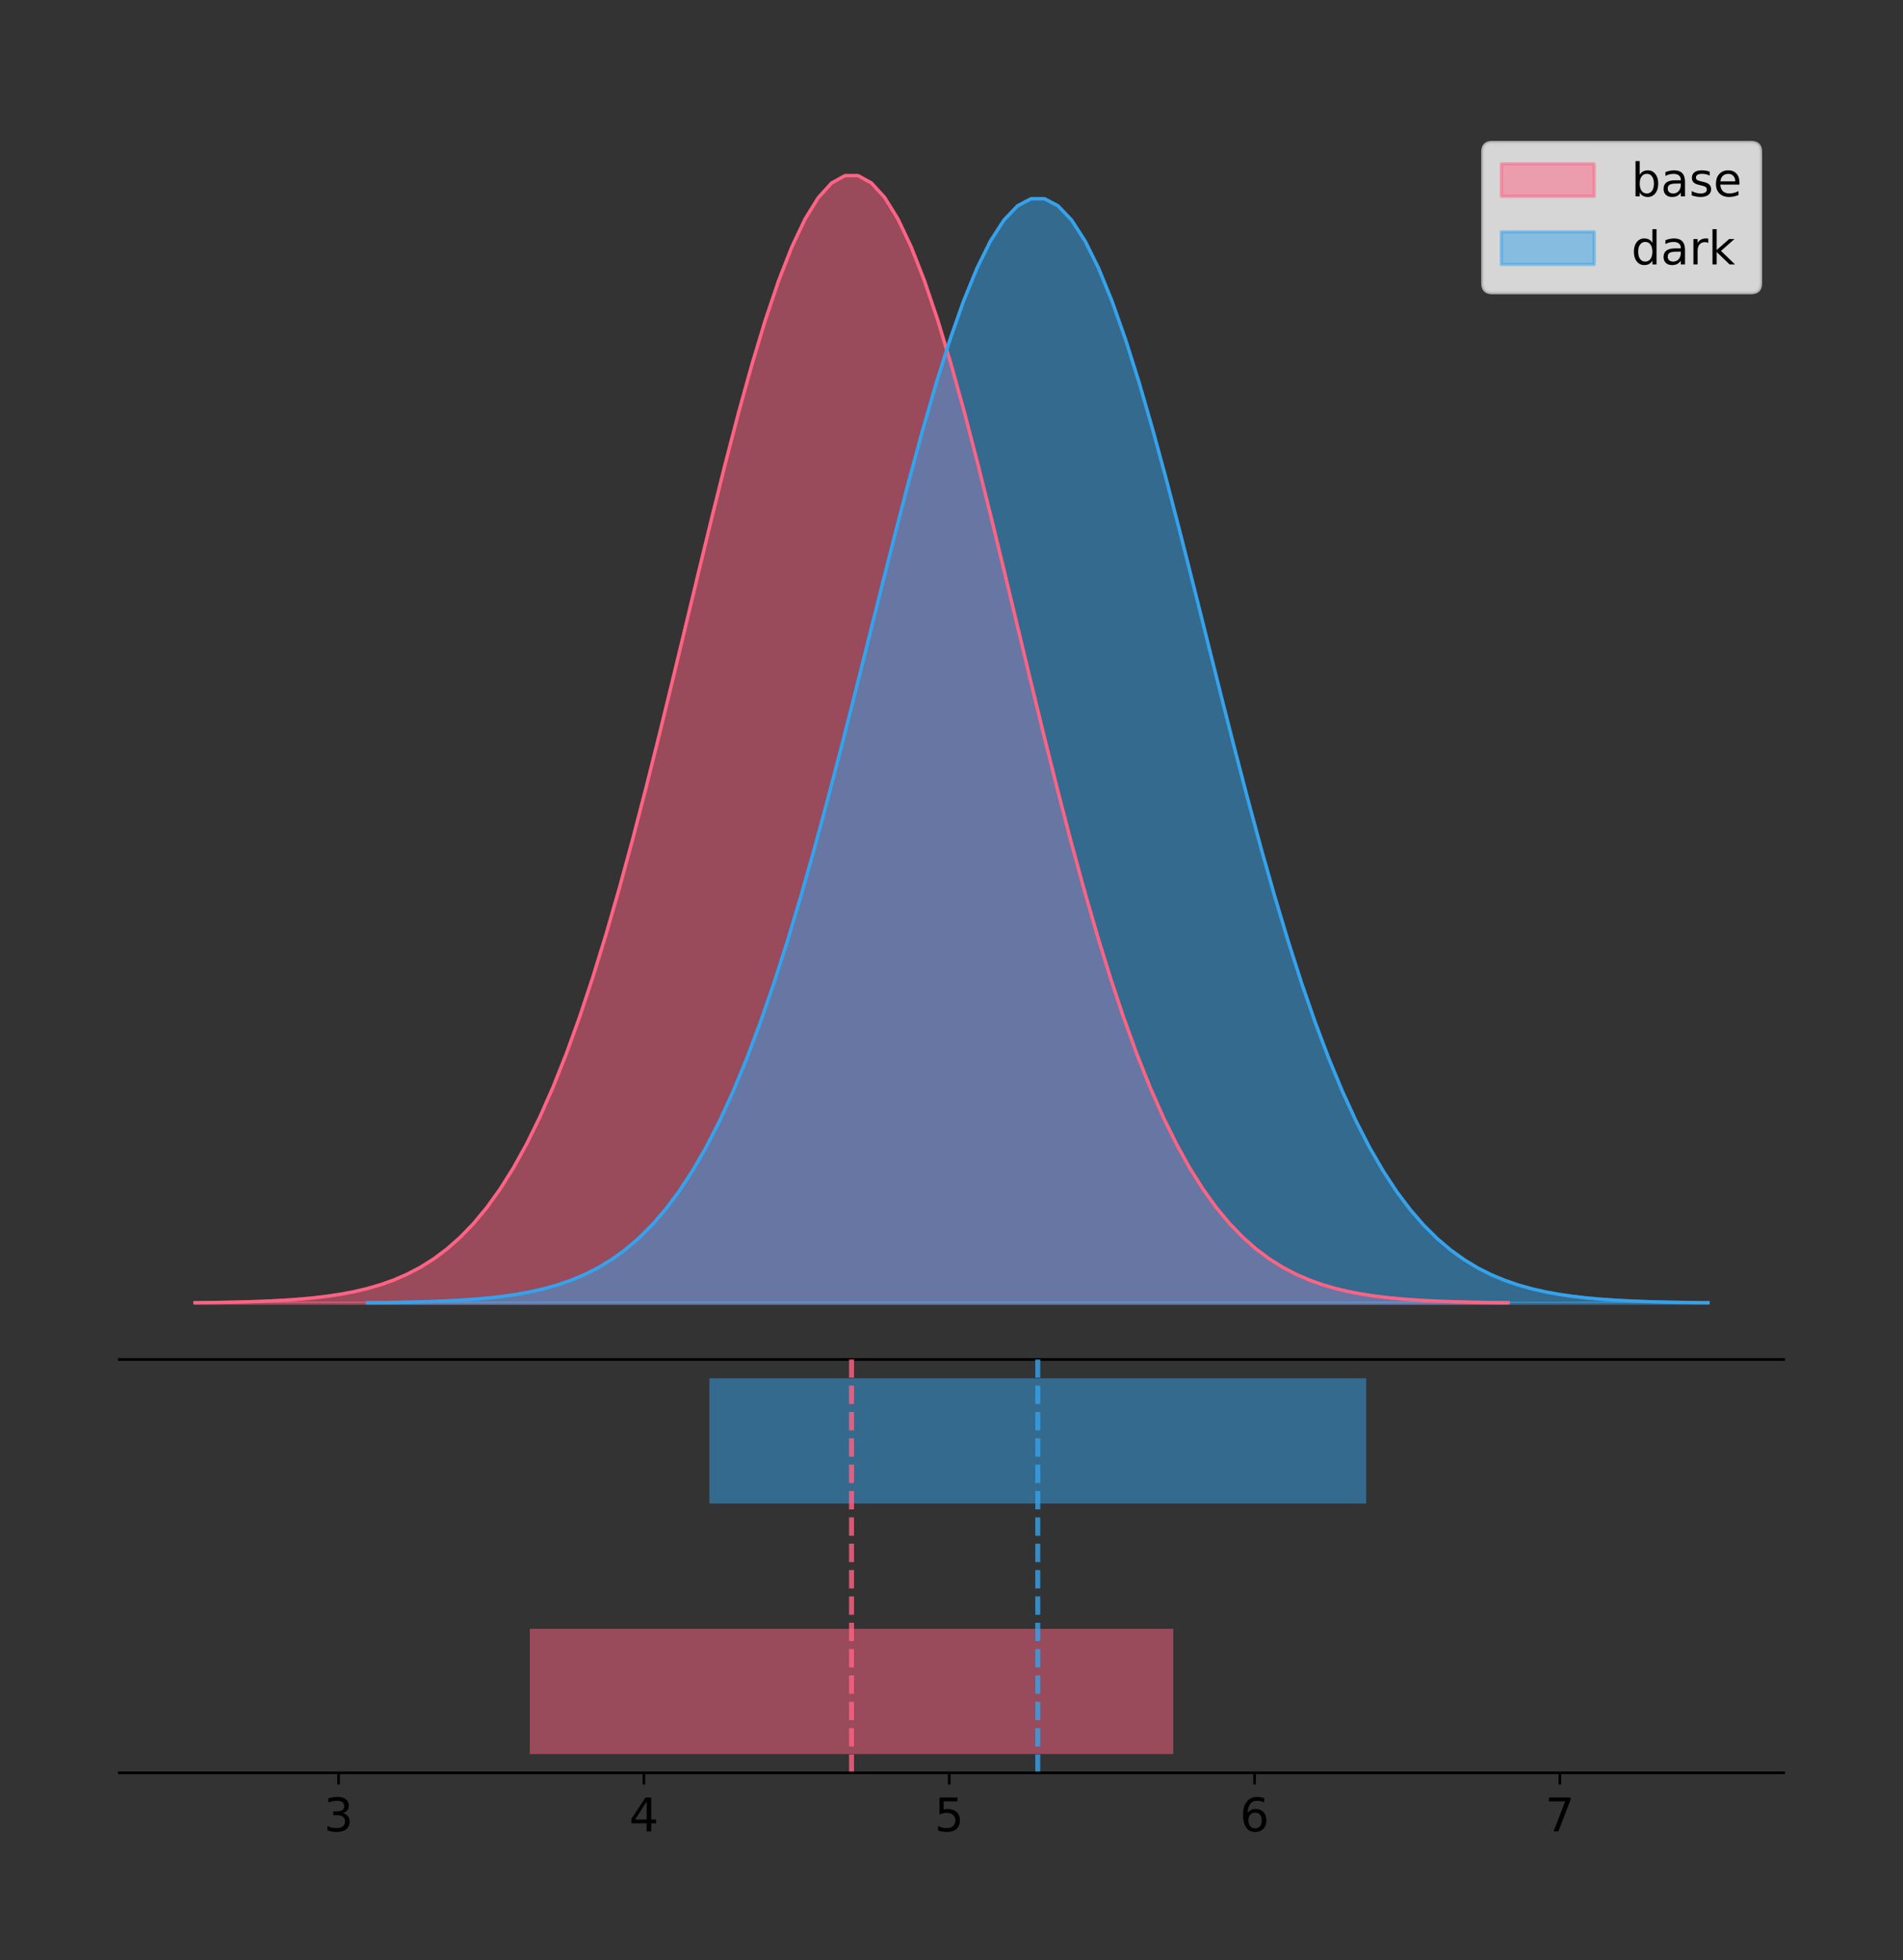 <?xml version="1.0" encoding="utf-8" standalone="no"?>
<!DOCTYPE svg PUBLIC "-//W3C//DTD SVG 1.1//EN"
  "http://www.w3.org/Graphics/SVG/1.1/DTD/svg11.dtd">
<!-- Created with matplotlib (https://matplotlib.org/) -->
<svg height="591.509pt" version="1.1" viewBox="0 0 574.2 591.509" width="574.2pt" xmlns="http://www.w3.org/2000/svg" xmlns:xlink="http://www.w3.org/1999/xlink">
 <rect x="0" y="0" width="574.2" height="591.509" fill="#333333" stroke="none"/>
 <defs>
  <style type="text/css">
*{stroke-linecap:butt;stroke-linejoin:round;}
  </style>
 </defs>
 <g id="figure_1">
  <g id="patch_1">
   <path d="M 0 591.509 
L 574.2 591.509 
L 574.2 0 
L 0 0 
z
" style="fill:none;"/>
  </g>
  <g id="axes_1">
   <g id="patch_2">
    <path d="M 36 410.22 
L 538.2 410.22 
L 538.2 36 
L 36 36 
z
" style="fill:none;"/>
   </g>
   <g id="PolyCollection_1">
    <defs>
     <path d="M 58.827 -198.299 
L 58.827 -198.414 
L 62.829 -198.457 
L 66.832 -198.515 
L 70.834 -198.592 
L 74.836 -198.694 
L 78.838 -198.829 
L 82.84 -199.006 
L 86.842 -199.235 
L 90.845 -199.53 
L 94.847 -199.907 
L 98.849 -200.387 
L 102.851 -200.993 
L 106.853 -201.751 
L 110.855 -202.695 
L 114.858 -203.86 
L 118.86 -205.288 
L 122.862 -207.025 
L 126.864 -209.123 
L 130.866 -211.638 
L 134.868 -214.631 
L 138.871 -218.165 
L 142.873 -222.307 
L 146.875 -227.124 
L 150.877 -232.681 
L 154.879 -239.043 
L 158.881 -246.268 
L 162.884 -254.407 
L 166.886 -263.499 
L 170.888 -273.572 
L 174.89 -284.635 
L 178.892 -296.68 
L 182.895 -309.675 
L 186.897 -323.567 
L 190.899 -338.274 
L 194.901 -353.69 
L 198.903 -369.68 
L 202.905 -386.086 
L 206.908 -402.724 
L 210.91 -419.387 
L 214.912 -435.851 
L 218.914 -451.881 
L 222.916 -467.231 
L 226.918 -481.653 
L 230.921 -494.905 
L 234.923 -506.757 
L 238.925 -516.994 
L 242.927 -525.428 
L 246.929 -531.9 
L 250.931 -536.285 
L 254.934 -538.499 
L 258.936 -538.499 
L 262.938 -536.285 
L 266.94 -531.9 
L 270.942 -525.428 
L 274.944 -516.994 
L 278.947 -506.757 
L 282.949 -494.905 
L 286.951 -481.653 
L 290.953 -467.231 
L 294.955 -451.881 
L 298.957 -435.851 
L 302.96 -419.387 
L 306.962 -402.724 
L 310.964 -386.086 
L 314.966 -369.68 
L 318.968 -353.69 
L 322.97 -338.274 
L 326.973 -323.567 
L 330.975 -309.675 
L 334.977 -296.68 
L 338.979 -284.635 
L 342.981 -273.572 
L 346.983 -263.499 
L 350.986 -254.407 
L 354.988 -246.268 
L 358.99 -239.043 
L 362.992 -232.681 
L 366.994 -227.124 
L 370.996 -222.307 
L 374.999 -218.165 
L 379.001 -214.631 
L 383.003 -211.638 
L 387.005 -209.123 
L 391.007 -207.025 
L 395.009 -205.288 
L 399.012 -203.86 
L 403.014 -202.695 
L 407.016 -201.751 
L 411.018 -200.993 
L 415.02 -200.387 
L 419.022 -199.907 
L 423.025 -199.53 
L 427.027 -199.235 
L 431.029 -199.006 
L 435.031 -198.829 
L 439.033 -198.694 
L 443.035 -198.592 
L 447.038 -198.515 
L 451.04 -198.457 
L 455.042 -198.414 
L 455.042 -198.299 
L 455.042 -198.299 
L 451.04 -198.299 
L 447.038 -198.299 
L 443.035 -198.299 
L 439.033 -198.299 
L 435.031 -198.299 
L 431.029 -198.299 
L 427.027 -198.299 
L 423.025 -198.299 
L 419.022 -198.299 
L 415.02 -198.299 
L 411.018 -198.299 
L 407.016 -198.299 
L 403.014 -198.299 
L 399.012 -198.299 
L 395.009 -198.299 
L 391.007 -198.299 
L 387.005 -198.299 
L 383.003 -198.299 
L 379.001 -198.299 
L 374.999 -198.299 
L 370.996 -198.299 
L 366.994 -198.299 
L 362.992 -198.299 
L 358.99 -198.299 
L 354.988 -198.299 
L 350.986 -198.299 
L 346.983 -198.299 
L 342.981 -198.299 
L 338.979 -198.299 
L 334.977 -198.299 
L 330.975 -198.299 
L 326.973 -198.299 
L 322.97 -198.299 
L 318.968 -198.299 
L 314.966 -198.299 
L 310.964 -198.299 
L 306.962 -198.299 
L 302.96 -198.299 
L 298.957 -198.299 
L 294.955 -198.299 
L 290.953 -198.299 
L 286.951 -198.299 
L 282.949 -198.299 
L 278.947 -198.299 
L 274.944 -198.299 
L 270.942 -198.299 
L 266.94 -198.299 
L 262.938 -198.299 
L 258.936 -198.299 
L 254.934 -198.299 
L 250.931 -198.299 
L 246.929 -198.299 
L 242.927 -198.299 
L 238.925 -198.299 
L 234.923 -198.299 
L 230.921 -198.299 
L 226.918 -198.299 
L 222.916 -198.299 
L 218.914 -198.299 
L 214.912 -198.299 
L 210.91 -198.299 
L 206.908 -198.299 
L 202.905 -198.299 
L 198.903 -198.299 
L 194.901 -198.299 
L 190.899 -198.299 
L 186.897 -198.299 
L 182.895 -198.299 
L 178.892 -198.299 
L 174.89 -198.299 
L 170.888 -198.299 
L 166.886 -198.299 
L 162.884 -198.299 
L 158.881 -198.299 
L 154.879 -198.299 
L 150.877 -198.299 
L 146.875 -198.299 
L 142.873 -198.299 
L 138.871 -198.299 
L 134.868 -198.299 
L 130.866 -198.299 
L 126.864 -198.299 
L 122.862 -198.299 
L 118.86 -198.299 
L 114.858 -198.299 
L 110.855 -198.299 
L 106.853 -198.299 
L 102.851 -198.299 
L 98.849 -198.299 
L 94.847 -198.299 
L 90.845 -198.299 
L 86.842 -198.299 
L 82.84 -198.299 
L 78.838 -198.299 
L 74.836 -198.299 
L 70.834 -198.299 
L 66.832 -198.299 
L 62.829 -198.299 
L 58.827 -198.299 
z
" id="m8d9b4c9035" style="stroke:#ff6384;stroke-opacity:0.5;"/>
    </defs>
    <g clip-path="url(#p65faf407fb)">
     <use style="fill:#ff6384;fill-opacity:0.5;stroke:#ff6384;stroke-opacity:0.5;" x="0" xlink:href="#m8d9b4c9035" y="591.509"/>
    </g>
   </g>
   <g id="PolyCollection_2">
    <defs>
     <path d="M 110.892 -198.299 
L 110.892 -198.411 
L 114.978 -198.453 
L 119.063 -198.51 
L 123.149 -198.586 
L 127.235 -198.686 
L 131.32 -198.818 
L 135.406 -198.991 
L 139.492 -199.215 
L 143.577 -199.505 
L 147.663 -199.874 
L 151.749 -200.345 
L 155.834 -200.938 
L 159.92 -201.681 
L 164.006 -202.605 
L 168.091 -203.746 
L 172.177 -205.145 
L 176.263 -206.846 
L 180.348 -208.902 
L 184.434 -211.366 
L 188.52 -214.297 
L 192.605 -217.759 
L 196.691 -221.816 
L 200.777 -226.534 
L 204.862 -231.978 
L 208.948 -238.21 
L 213.034 -245.288 
L 217.119 -253.26 
L 221.205 -262.167 
L 225.291 -272.034 
L 229.376 -282.871 
L 233.462 -294.669 
L 237.548 -307.399 
L 241.633 -321.007 
L 245.719 -335.413 
L 249.805 -350.514 
L 253.89 -366.178 
L 257.976 -382.249 
L 262.062 -398.546 
L 266.147 -414.868 
L 270.233 -430.997 
L 274.319 -446.699 
L 278.404 -461.735 
L 282.49 -475.862 
L 286.576 -488.844 
L 290.661 -500.453 
L 294.747 -510.481 
L 298.833 -518.743 
L 302.918 -525.082 
L 307.004 -529.378 
L 311.09 -531.547 
L 315.175 -531.547 
L 319.261 -529.378 
L 323.346 -525.082 
L 327.432 -518.743 
L 331.518 -510.481 
L 335.603 -500.453 
L 339.689 -488.844 
L 343.775 -475.862 
L 347.86 -461.735 
L 351.946 -446.699 
L 356.032 -430.997 
L 360.117 -414.868 
L 364.203 -398.546 
L 368.289 -382.249 
L 372.374 -366.178 
L 376.46 -350.514 
L 380.546 -335.413 
L 384.631 -321.007 
L 388.717 -307.399 
L 392.803 -294.669 
L 396.888 -282.871 
L 400.974 -272.034 
L 405.06 -262.167 
L 409.145 -253.26 
L 413.231 -245.288 
L 417.317 -238.21 
L 421.402 -231.978 
L 425.488 -226.534 
L 429.574 -221.816 
L 433.659 -217.759 
L 437.745 -214.297 
L 441.831 -211.366 
L 445.916 -208.902 
L 450.002 -206.846 
L 454.088 -205.145 
L 458.173 -203.746 
L 462.259 -202.605 
L 466.345 -201.681 
L 470.43 -200.938 
L 474.516 -200.345 
L 478.602 -199.874 
L 482.687 -199.505 
L 486.773 -199.215 
L 490.859 -198.991 
L 494.944 -198.818 
L 499.03 -198.686 
L 503.116 -198.586 
L 507.201 -198.51 
L 511.287 -198.453 
L 515.373 -198.411 
L 515.373 -198.299 
L 515.373 -198.299 
L 511.287 -198.299 
L 507.201 -198.299 
L 503.116 -198.299 
L 499.03 -198.299 
L 494.944 -198.299 
L 490.859 -198.299 
L 486.773 -198.299 
L 482.687 -198.299 
L 478.602 -198.299 
L 474.516 -198.299 
L 470.43 -198.299 
L 466.345 -198.299 
L 462.259 -198.299 
L 458.173 -198.299 
L 454.088 -198.299 
L 450.002 -198.299 
L 445.916 -198.299 
L 441.831 -198.299 
L 437.745 -198.299 
L 433.659 -198.299 
L 429.574 -198.299 
L 425.488 -198.299 
L 421.402 -198.299 
L 417.317 -198.299 
L 413.231 -198.299 
L 409.145 -198.299 
L 405.06 -198.299 
L 400.974 -198.299 
L 396.888 -198.299 
L 392.803 -198.299 
L 388.717 -198.299 
L 384.631 -198.299 
L 380.546 -198.299 
L 376.46 -198.299 
L 372.374 -198.299 
L 368.289 -198.299 
L 364.203 -198.299 
L 360.117 -198.299 
L 356.032 -198.299 
L 351.946 -198.299 
L 347.86 -198.299 
L 343.775 -198.299 
L 339.689 -198.299 
L 335.603 -198.299 
L 331.518 -198.299 
L 327.432 -198.299 
L 323.346 -198.299 
L 319.261 -198.299 
L 315.175 -198.299 
L 311.09 -198.299 
L 307.004 -198.299 
L 302.918 -198.299 
L 298.833 -198.299 
L 294.747 -198.299 
L 290.661 -198.299 
L 286.576 -198.299 
L 282.49 -198.299 
L 278.404 -198.299 
L 274.319 -198.299 
L 270.233 -198.299 
L 266.147 -198.299 
L 262.062 -198.299 
L 257.976 -198.299 
L 253.89 -198.299 
L 249.805 -198.299 
L 245.719 -198.299 
L 241.633 -198.299 
L 237.548 -198.299 
L 233.462 -198.299 
L 229.376 -198.299 
L 225.291 -198.299 
L 221.205 -198.299 
L 217.119 -198.299 
L 213.034 -198.299 
L 208.948 -198.299 
L 204.862 -198.299 
L 200.777 -198.299 
L 196.691 -198.299 
L 192.605 -198.299 
L 188.52 -198.299 
L 184.434 -198.299 
L 180.348 -198.299 
L 176.263 -198.299 
L 172.177 -198.299 
L 168.091 -198.299 
L 164.006 -198.299 
L 159.92 -198.299 
L 155.834 -198.299 
L 151.749 -198.299 
L 147.663 -198.299 
L 143.577 -198.299 
L 139.492 -198.299 
L 135.406 -198.299 
L 131.32 -198.299 
L 127.235 -198.299 
L 123.149 -198.299 
L 119.063 -198.299 
L 114.978 -198.299 
L 110.892 -198.299 
z
" id="m7966afa68f" style="stroke:#36a2eb;stroke-opacity:0.5;"/>
    </defs>
    <g clip-path="url(#p65faf407fb)">
     <use style="fill:#36a2eb;fill-opacity:0.5;stroke:#36a2eb;stroke-opacity:0.5;" x="0" xlink:href="#m7966afa68f" y="591.509"/>
    </g>
   </g>
   <g id="line2d_1">
    <path clip-path="url(#p65faf407fb)" d="M 58.827 393.096 
L 62.829 393.053 
L 66.832 392.995 
L 70.834 392.918 
L 74.836 392.815 
L 78.838 392.68 
L 82.84 392.504 
L 86.842 392.275 
L 90.845 391.98 
L 94.847 391.602 
L 98.849 391.122 
L 102.851 390.516 
L 106.853 389.758 
L 110.855 388.814 
L 114.858 387.65 
L 118.86 386.222 
L 122.862 384.485 
L 126.864 382.386 
L 130.866 379.871 
L 134.868 376.878 
L 138.871 373.344 
L 142.873 369.202 
L 146.875 364.386 
L 150.877 358.828 
L 154.879 352.466 
L 158.881 345.241 
L 162.884 337.103 
L 166.886 328.01 
L 170.888 317.937 
L 174.89 306.874 
L 178.892 294.829 
L 182.895 281.834 
L 186.897 267.942 
L 190.899 253.235 
L 194.901 237.82 
L 198.903 221.829 
L 202.905 205.423 
L 206.908 188.786 
L 210.91 172.123 
L 214.912 155.658 
L 218.914 139.628 
L 222.916 124.279 
L 226.918 109.857 
L 230.921 96.604 
L 234.923 84.752 
L 238.925 74.515 
L 242.927 66.081 
L 246.929 59.61 
L 250.931 55.224 
L 254.934 53.01 
L 258.936 53.01 
L 262.938 55.224 
L 266.94 59.61 
L 270.942 66.081 
L 274.944 74.515 
L 278.947 84.752 
L 282.949 96.604 
L 286.951 109.857 
L 290.953 124.279 
L 294.955 139.628 
L 298.957 155.658 
L 302.96 172.123 
L 306.962 188.786 
L 310.964 205.423 
L 314.966 221.829 
L 318.968 237.82 
L 322.97 253.235 
L 326.973 267.942 
L 330.975 281.834 
L 334.977 294.829 
L 338.979 306.874 
L 342.981 317.937 
L 346.983 328.01 
L 350.986 337.103 
L 354.988 345.241 
L 358.99 352.466 
L 362.992 358.828 
L 366.994 364.386 
L 370.996 369.202 
L 374.999 373.344 
L 379.001 376.878 
L 383.003 379.871 
L 387.005 382.386 
L 391.007 384.485 
L 395.009 386.222 
L 399.012 387.65 
L 403.014 388.814 
L 407.016 389.758 
L 411.018 390.516 
L 415.02 391.122 
L 419.022 391.602 
L 423.025 391.98 
L 427.027 392.275 
L 431.029 392.504 
L 435.031 392.68 
L 439.033 392.815 
L 443.035 392.918 
L 447.038 392.995 
L 451.04 393.053 
L 455.042 393.096 
" style="fill:none;stroke:#ff6384;stroke-linecap:square;"/>
   </g>
   <g id="line2d_2">
    <path clip-path="url(#p65faf407fb)" d="M 110.892 393.098 
L 114.978 393.056 
L 119.063 392.999 
L 123.149 392.923 
L 127.235 392.823 
L 131.32 392.691 
L 135.406 392.518 
L 139.492 392.294 
L 143.577 392.005 
L 147.663 391.635 
L 151.749 391.165 
L 155.834 390.572 
L 159.92 389.828 
L 164.006 388.904 
L 168.091 387.763 
L 172.177 386.365 
L 176.263 384.663 
L 180.348 382.608 
L 184.434 380.144 
L 188.52 377.212 
L 192.605 373.75 
L 196.691 369.693 
L 200.777 364.975 
L 204.862 359.531 
L 208.948 353.299 
L 213.034 346.222 
L 217.119 338.249 
L 221.205 329.343 
L 225.291 319.476 
L 229.376 308.639 
L 233.462 296.84 
L 237.548 284.11 
L 241.633 270.502 
L 245.719 256.096 
L 249.805 240.995 
L 253.89 225.331 
L 257.976 209.261 
L 262.062 192.963 
L 266.147 176.641 
L 270.233 160.513 
L 274.319 144.811 
L 278.404 129.775 
L 282.49 115.647 
L 286.576 102.665 
L 290.661 91.056 
L 294.747 81.028 
L 298.833 72.766 
L 302.918 66.427 
L 307.004 62.131 
L 311.09 59.962 
L 315.175 59.962 
L 319.261 62.131 
L 323.346 66.427 
L 327.432 72.766 
L 331.518 81.028 
L 335.603 91.056 
L 339.689 102.665 
L 343.775 115.647 
L 347.86 129.775 
L 351.946 144.811 
L 356.032 160.513 
L 360.117 176.641 
L 364.203 192.963 
L 368.289 209.261 
L 372.374 225.331 
L 376.46 240.995 
L 380.546 256.096 
L 384.631 270.502 
L 388.717 284.11 
L 392.803 296.84 
L 396.888 308.639 
L 400.974 319.476 
L 405.06 329.343 
L 409.145 338.249 
L 413.231 346.222 
L 417.317 353.299 
L 421.402 359.531 
L 425.488 364.975 
L 429.574 369.693 
L 433.659 373.75 
L 437.745 377.212 
L 441.831 380.144 
L 445.916 382.608 
L 450.002 384.663 
L 454.088 386.365 
L 458.173 387.763 
L 462.259 388.904 
L 466.345 389.828 
L 470.43 390.572 
L 474.516 391.165 
L 478.602 391.635 
L 482.687 392.005 
L 486.773 392.294 
L 490.859 392.518 
L 494.944 392.691 
L 499.03 392.823 
L 503.116 392.923 
L 507.201 392.999 
L 511.287 393.056 
L 515.373 393.098 
" style="fill:none;stroke:#36a2eb;stroke-linecap:square;"/>
   </g>
   <g id="patch_3">
    <path d="M 36 410.22 
L 538.2 410.22 
" style="fill:none;stroke:#000000;stroke-linecap:square;stroke-linejoin:miter;stroke-width:0.8;"/>
   </g>
   <g id="legend_1">
    <g id="patch_4">
     <path d="M 450.225 88.299 
L 528.4 88.299 
Q 531.2 88.299 531.2 85.499 
L 531.2 45.8 
Q 531.2 43 528.4 43 
L 450.225 43 
Q 447.425 43 447.425 45.8 
L 447.425 85.499 
Q 447.425 88.299 450.225 88.299 
z
" style="fill:#ffffff;opacity:0.8;stroke:#cccccc;stroke-linejoin:miter;"/>
    </g>
    <g id="patch_5">
     <path d="M 453.025 59.238 
L 481.025 59.238 
L 481.025 49.438 
L 453.025 49.438 
z
" style="fill:#ff6384;opacity:0.5;stroke:#ff6384;stroke-linejoin:miter;"/>
    </g>
    <g id="text_1">
     <!-- base -->
     <defs>
      <path d="M 48.688 27.297 
Q 48.688 37.203 44.609 42.844 
Q 40.531 48.484 33.406 48.484 
Q 26.266 48.484 22.188 42.844 
Q 18.109 37.203 18.109 27.297 
Q 18.109 17.391 22.188 11.75 
Q 26.266 6.109 33.406 6.109 
Q 40.531 6.109 44.609 11.75 
Q 48.688 17.391 48.688 27.297 
z
M 18.109 46.391 
Q 20.953 51.266 25.266 53.625 
Q 29.594 56 35.594 56 
Q 45.562 56 51.781 48.094 
Q 58.016 40.188 58.016 27.297 
Q 58.016 14.406 51.781 6.484 
Q 45.562 -1.422 35.594 -1.422 
Q 29.594 -1.422 25.266 0.953 
Q 20.953 3.328 18.109 8.203 
L 18.109 0 
L 9.078 0 
L 9.078 75.984 
L 18.109 75.984 
z
" id="DejaVuSans-98"/>
      <path d="M 34.281 27.484 
Q 23.391 27.484 19.188 25 
Q 14.984 22.516 14.984 16.5 
Q 14.984 11.719 18.141 8.906 
Q 21.297 6.109 26.703 6.109 
Q 34.188 6.109 38.703 11.406 
Q 43.219 16.703 43.219 25.484 
L 43.219 27.484 
z
M 52.203 31.203 
L 52.203 0 
L 43.219 0 
L 43.219 8.297 
Q 40.141 3.328 35.547 0.953 
Q 30.953 -1.422 24.312 -1.422 
Q 15.922 -1.422 10.953 3.297 
Q 6 8.016 6 15.922 
Q 6 25.141 12.172 29.828 
Q 18.359 34.516 30.609 34.516 
L 43.219 34.516 
L 43.219 35.406 
Q 43.219 41.609 39.141 45 
Q 35.062 48.391 27.688 48.391 
Q 23 48.391 18.547 47.266 
Q 14.109 46.141 10.016 43.891 
L 10.016 52.203 
Q 14.938 54.109 19.578 55.047 
Q 24.219 56 28.609 56 
Q 40.484 56 46.344 49.844 
Q 52.203 43.703 52.203 31.203 
z
" id="DejaVuSans-97"/>
      <path d="M 44.281 53.078 
L 44.281 44.578 
Q 40.484 46.531 36.375 47.5 
Q 32.281 48.484 27.875 48.484 
Q 21.188 48.484 17.844 46.438 
Q 14.5 44.391 14.5 40.281 
Q 14.5 37.156 16.891 35.375 
Q 19.281 33.594 26.516 31.984 
L 29.594 31.297 
Q 39.156 29.25 43.188 25.516 
Q 47.219 21.781 47.219 15.094 
Q 47.219 7.469 41.188 3.016 
Q 35.156 -1.422 24.609 -1.422 
Q 20.219 -1.422 15.453 -0.562 
Q 10.688 0.297 5.422 2 
L 5.422 11.281 
Q 10.406 8.688 15.234 7.391 
Q 20.062 6.109 24.812 6.109 
Q 31.156 6.109 34.562 8.281 
Q 37.984 10.453 37.984 14.406 
Q 37.984 18.062 35.516 20.016 
Q 33.062 21.969 24.703 23.781 
L 21.578 24.516 
Q 13.234 26.266 9.516 29.906 
Q 5.812 33.547 5.812 39.891 
Q 5.812 47.609 11.281 51.797 
Q 16.75 56 26.812 56 
Q 31.781 56 36.172 55.266 
Q 40.578 54.547 44.281 53.078 
z
" id="DejaVuSans-115"/>
      <path d="M 56.203 29.594 
L 56.203 25.203 
L 14.891 25.203 
Q 15.484 15.922 20.484 11.062 
Q 25.484 6.203 34.422 6.203 
Q 39.594 6.203 44.453 7.469 
Q 49.312 8.734 54.109 11.281 
L 54.109 2.781 
Q 49.266 0.734 44.188 -0.344 
Q 39.109 -1.422 33.891 -1.422 
Q 20.797 -1.422 13.156 6.188 
Q 5.516 13.812 5.516 26.812 
Q 5.516 40.234 12.766 48.109 
Q 20.016 56 32.328 56 
Q 43.359 56 49.781 48.891 
Q 56.203 41.797 56.203 29.594 
z
M 47.219 32.234 
Q 47.125 39.594 43.094 43.984 
Q 39.062 48.391 32.422 48.391 
Q 24.906 48.391 20.391 44.141 
Q 15.875 39.891 15.188 32.172 
z
" id="DejaVuSans-101"/>
     </defs>
     <g transform="translate(492.225 59.238)scale(0.14 -0.14)">
      <use xlink:href="#DejaVuSans-98"/>
      <use x="63.477" xlink:href="#DejaVuSans-97"/>
      <use x="124.756" xlink:href="#DejaVuSans-115"/>
      <use x="176.855" xlink:href="#DejaVuSans-101"/>
     </g>
    </g>
    <g id="patch_6">
     <path d="M 453.025 79.787 
L 481.025 79.787 
L 481.025 69.987 
L 453.025 69.987 
z
" style="fill:#36a2eb;opacity:0.5;stroke:#36a2eb;stroke-linejoin:miter;"/>
    </g>
    <g id="text_2">
     <!-- dark -->
     <defs>
      <path d="M 45.406 46.391 
L 45.406 75.984 
L 54.391 75.984 
L 54.391 0 
L 45.406 0 
L 45.406 8.203 
Q 42.578 3.328 38.25 0.953 
Q 33.938 -1.422 27.875 -1.422 
Q 17.969 -1.422 11.734 6.484 
Q 5.516 14.406 5.516 27.297 
Q 5.516 40.188 11.734 48.094 
Q 17.969 56 27.875 56 
Q 33.938 56 38.25 53.625 
Q 42.578 51.266 45.406 46.391 
z
M 14.797 27.297 
Q 14.797 17.391 18.875 11.75 
Q 22.953 6.109 30.078 6.109 
Q 37.203 6.109 41.297 11.75 
Q 45.406 17.391 45.406 27.297 
Q 45.406 37.203 41.297 42.844 
Q 37.203 48.484 30.078 48.484 
Q 22.953 48.484 18.875 42.844 
Q 14.797 37.203 14.797 27.297 
z
" id="DejaVuSans-100"/>
      <path d="M 41.109 46.297 
Q 39.594 47.172 37.812 47.578 
Q 36.031 48 33.891 48 
Q 26.266 48 22.188 43.047 
Q 18.109 38.094 18.109 28.812 
L 18.109 0 
L 9.078 0 
L 9.078 54.688 
L 18.109 54.688 
L 18.109 46.188 
Q 20.953 51.172 25.484 53.578 
Q 30.031 56 36.531 56 
Q 37.453 56 38.578 55.875 
Q 39.703 55.766 41.062 55.516 
z
" id="DejaVuSans-114"/>
      <path d="M 9.078 75.984 
L 18.109 75.984 
L 18.109 31.109 
L 44.922 54.688 
L 56.391 54.688 
L 27.391 29.109 
L 57.625 0 
L 45.906 0 
L 18.109 26.703 
L 18.109 0 
L 9.078 0 
z
" id="DejaVuSans-107"/>
     </defs>
     <g transform="translate(492.225 79.787)scale(0.14 -0.14)">
      <use xlink:href="#DejaVuSans-100"/>
      <use x="63.477" xlink:href="#DejaVuSans-97"/>
      <use x="124.756" xlink:href="#DejaVuSans-114"/>
      <use x="165.869" xlink:href="#DejaVuSans-107"/>
     </g>
    </g>
   </g>
  </g>
  <g id="axes_2">
   <g id="patch_7">
    <path d="M 36 534.96 
L 538.2 534.96 
L 538.2 410.22 
L 36 410.22 
z
" style="fill:none;"/>
   </g>
   <g id="patch_8">
    <path clip-path="url(#p2768aefdd0)" d="M 159.862 529.29 
L 354.007 529.29 
L 354.007 491.49 
L 159.862 491.49 
z
" style="fill:#ff6384;opacity:0.5;"/>
   </g>
   <g id="patch_9">
    <path clip-path="url(#p2768aefdd0)" d="M 214.035 453.69 
L 412.23 453.69 
L 412.23 415.89 
L 214.035 415.89 
z
" style="fill:#36a2eb;opacity:0.5;"/>
   </g>
   <g id="matplotlib.axis_1">
    <g id="xtick_1">
     <g id="line2d_3">
      <defs>
       <path d="M 0 0 
L 0 3.5 
" id="m1c22e58e7b" style="stroke:#000000;stroke-width:0.8;"/>
      </defs>
      <g>
       <use style="stroke:#000000;stroke-width:0.8;" x="102.161" xlink:href="#m1c22e58e7b" y="534.96"/>
      </g>
     </g>
     <g id="text_3">
      <!-- 3 -->
      <defs>
       <path d="M 40.578 39.312 
Q 47.656 37.797 51.625 33 
Q 55.609 28.219 55.609 21.188 
Q 55.609 10.406 48.188 4.484 
Q 40.766 -1.422 27.094 -1.422 
Q 22.516 -1.422 17.656 -0.516 
Q 12.797 0.391 7.625 2.203 
L 7.625 11.719 
Q 11.719 9.328 16.594 8.109 
Q 21.484 6.891 26.812 6.891 
Q 36.078 6.891 40.938 10.547 
Q 45.797 14.203 45.797 21.188 
Q 45.797 27.641 41.281 31.266 
Q 36.766 34.906 28.719 34.906 
L 20.219 34.906 
L 20.219 43.016 
L 29.109 43.016 
Q 36.375 43.016 40.234 45.922 
Q 44.094 48.828 44.094 54.297 
Q 44.094 59.906 40.109 62.906 
Q 36.141 65.922 28.719 65.922 
Q 24.656 65.922 20.016 65.031 
Q 15.375 64.156 9.812 62.312 
L 9.812 71.094 
Q 15.438 72.656 20.344 73.438 
Q 25.25 74.219 29.594 74.219 
Q 40.828 74.219 47.359 69.109 
Q 53.906 64.016 53.906 55.328 
Q 53.906 49.266 50.438 45.094 
Q 46.969 40.922 40.578 39.312 
z
" id="DejaVuSans-51"/>
      </defs>
      <g transform="translate(97.707 552.598)scale(0.14 -0.14)">
       <use xlink:href="#DejaVuSans-51"/>
      </g>
     </g>
    </g>
    <g id="xtick_2">
     <g id="line2d_4">
      <g>
       <use style="stroke:#000000;stroke-width:0.8;" x="194.288" xlink:href="#m1c22e58e7b" y="534.96"/>
      </g>
     </g>
     <g id="text_4">
      <!-- 4 -->
      <defs>
       <path d="M 37.797 64.312 
L 12.891 25.391 
L 37.797 25.391 
z
M 35.203 72.906 
L 47.609 72.906 
L 47.609 25.391 
L 58.016 25.391 
L 58.016 17.188 
L 47.609 17.188 
L 47.609 0 
L 37.797 0 
L 37.797 17.188 
L 4.891 17.188 
L 4.891 26.703 
z
" id="DejaVuSans-52"/>
      </defs>
      <g transform="translate(189.834 552.598)scale(0.14 -0.14)">
       <use xlink:href="#DejaVuSans-52"/>
      </g>
     </g>
    </g>
    <g id="xtick_3">
     <g id="line2d_5">
      <g>
       <use style="stroke:#000000;stroke-width:0.8;" x="286.415" xlink:href="#m1c22e58e7b" y="534.96"/>
      </g>
     </g>
     <g id="text_5">
      <!-- 5 -->
      <defs>
       <path d="M 10.797 72.906 
L 49.516 72.906 
L 49.516 64.594 
L 19.828 64.594 
L 19.828 46.734 
Q 21.969 47.469 24.109 47.828 
Q 26.266 48.188 28.422 48.188 
Q 40.625 48.188 47.75 41.5 
Q 54.891 34.812 54.891 23.391 
Q 54.891 11.625 47.562 5.094 
Q 40.234 -1.422 26.906 -1.422 
Q 22.312 -1.422 17.547 -0.641 
Q 12.797 0.141 7.719 1.703 
L 7.719 11.625 
Q 12.109 9.234 16.797 8.062 
Q 21.484 6.891 26.703 6.891 
Q 35.156 6.891 40.078 11.328 
Q 45.016 15.766 45.016 23.391 
Q 45.016 31 40.078 35.438 
Q 35.156 39.891 26.703 39.891 
Q 22.75 39.891 18.812 39.016 
Q 14.891 38.141 10.797 36.281 
z
" id="DejaVuSans-53"/>
      </defs>
      <g transform="translate(281.962 552.598)scale(0.14 -0.14)">
       <use xlink:href="#DejaVuSans-53"/>
      </g>
     </g>
    </g>
    <g id="xtick_4">
     <g id="line2d_6">
      <g>
       <use style="stroke:#000000;stroke-width:0.8;" x="378.543" xlink:href="#m1c22e58e7b" y="534.96"/>
      </g>
     </g>
     <g id="text_6">
      <!-- 6 -->
      <defs>
       <path d="M 33.016 40.375 
Q 26.375 40.375 22.484 35.828 
Q 18.609 31.297 18.609 23.391 
Q 18.609 15.531 22.484 10.953 
Q 26.375 6.391 33.016 6.391 
Q 39.656 6.391 43.531 10.953 
Q 47.406 15.531 47.406 23.391 
Q 47.406 31.297 43.531 35.828 
Q 39.656 40.375 33.016 40.375 
z
M 52.594 71.297 
L 52.594 62.312 
Q 48.875 64.062 45.094 64.984 
Q 41.312 65.922 37.594 65.922 
Q 27.828 65.922 22.672 59.328 
Q 17.531 52.734 16.797 39.406 
Q 19.672 43.656 24.016 45.922 
Q 28.375 48.188 33.594 48.188 
Q 44.578 48.188 50.953 41.516 
Q 57.328 34.859 57.328 23.391 
Q 57.328 12.156 50.688 5.359 
Q 44.047 -1.422 33.016 -1.422 
Q 20.359 -1.422 13.672 8.266 
Q 6.984 17.969 6.984 36.375 
Q 6.984 53.656 15.188 63.938 
Q 23.391 74.219 37.203 74.219 
Q 40.922 74.219 44.703 73.484 
Q 48.484 72.75 52.594 71.297 
z
" id="DejaVuSans-54"/>
      </defs>
      <g transform="translate(374.089 552.598)scale(0.14 -0.14)">
       <use xlink:href="#DejaVuSans-54"/>
      </g>
     </g>
    </g>
    <g id="xtick_5">
     <g id="line2d_7">
      <g>
       <use style="stroke:#000000;stroke-width:0.8;" x="470.67" xlink:href="#m1c22e58e7b" y="534.96"/>
      </g>
     </g>
     <g id="text_7">
      <!-- 7 -->
      <defs>
       <path d="M 8.203 72.906 
L 55.078 72.906 
L 55.078 68.703 
L 28.609 0 
L 18.312 0 
L 43.219 64.594 
L 8.203 64.594 
z
" id="DejaVuSans-55"/>
      </defs>
      <g transform="translate(466.216 552.598)scale(0.14 -0.14)">
       <use xlink:href="#DejaVuSans-55"/>
      </g>
     </g>
    </g>
   </g>
   <g id="line2d_8">
    <path clip-path="url(#p2768aefdd0)" d="M 256.935 534.96 
L 256.935 410.22 
" style="fill:none;stroke:#ff6384;stroke-dasharray:5.55,2.4;stroke-dashoffset:0;stroke-opacity:0.8;stroke-width:1.5;"/>
   </g>
   <g id="line2d_9">
    <path clip-path="url(#p2768aefdd0)" d="M 313.132 534.96 
L 313.132 410.22 
" style="fill:none;stroke:#36a2eb;stroke-dasharray:5.55,2.4;stroke-dashoffset:0;stroke-opacity:0.8;stroke-width:1.5;"/>
   </g>
   <g id="patch_10">
    <path d="M 36 534.96 
L 538.2 534.96 
" style="fill:none;stroke:#000000;stroke-linecap:square;stroke-linejoin:miter;stroke-width:0.8;"/>
   </g>
  </g>
 </g>
 <defs>
  <clipPath id="p65faf407fb">
   <rect height="374.22" width="502.2" x="36" y="36"/>
  </clipPath>
  <clipPath id="p2768aefdd0">
   <rect height="124.74" width="502.2" x="36" y="410.22"/>
  </clipPath>
 </defs>
</svg>
